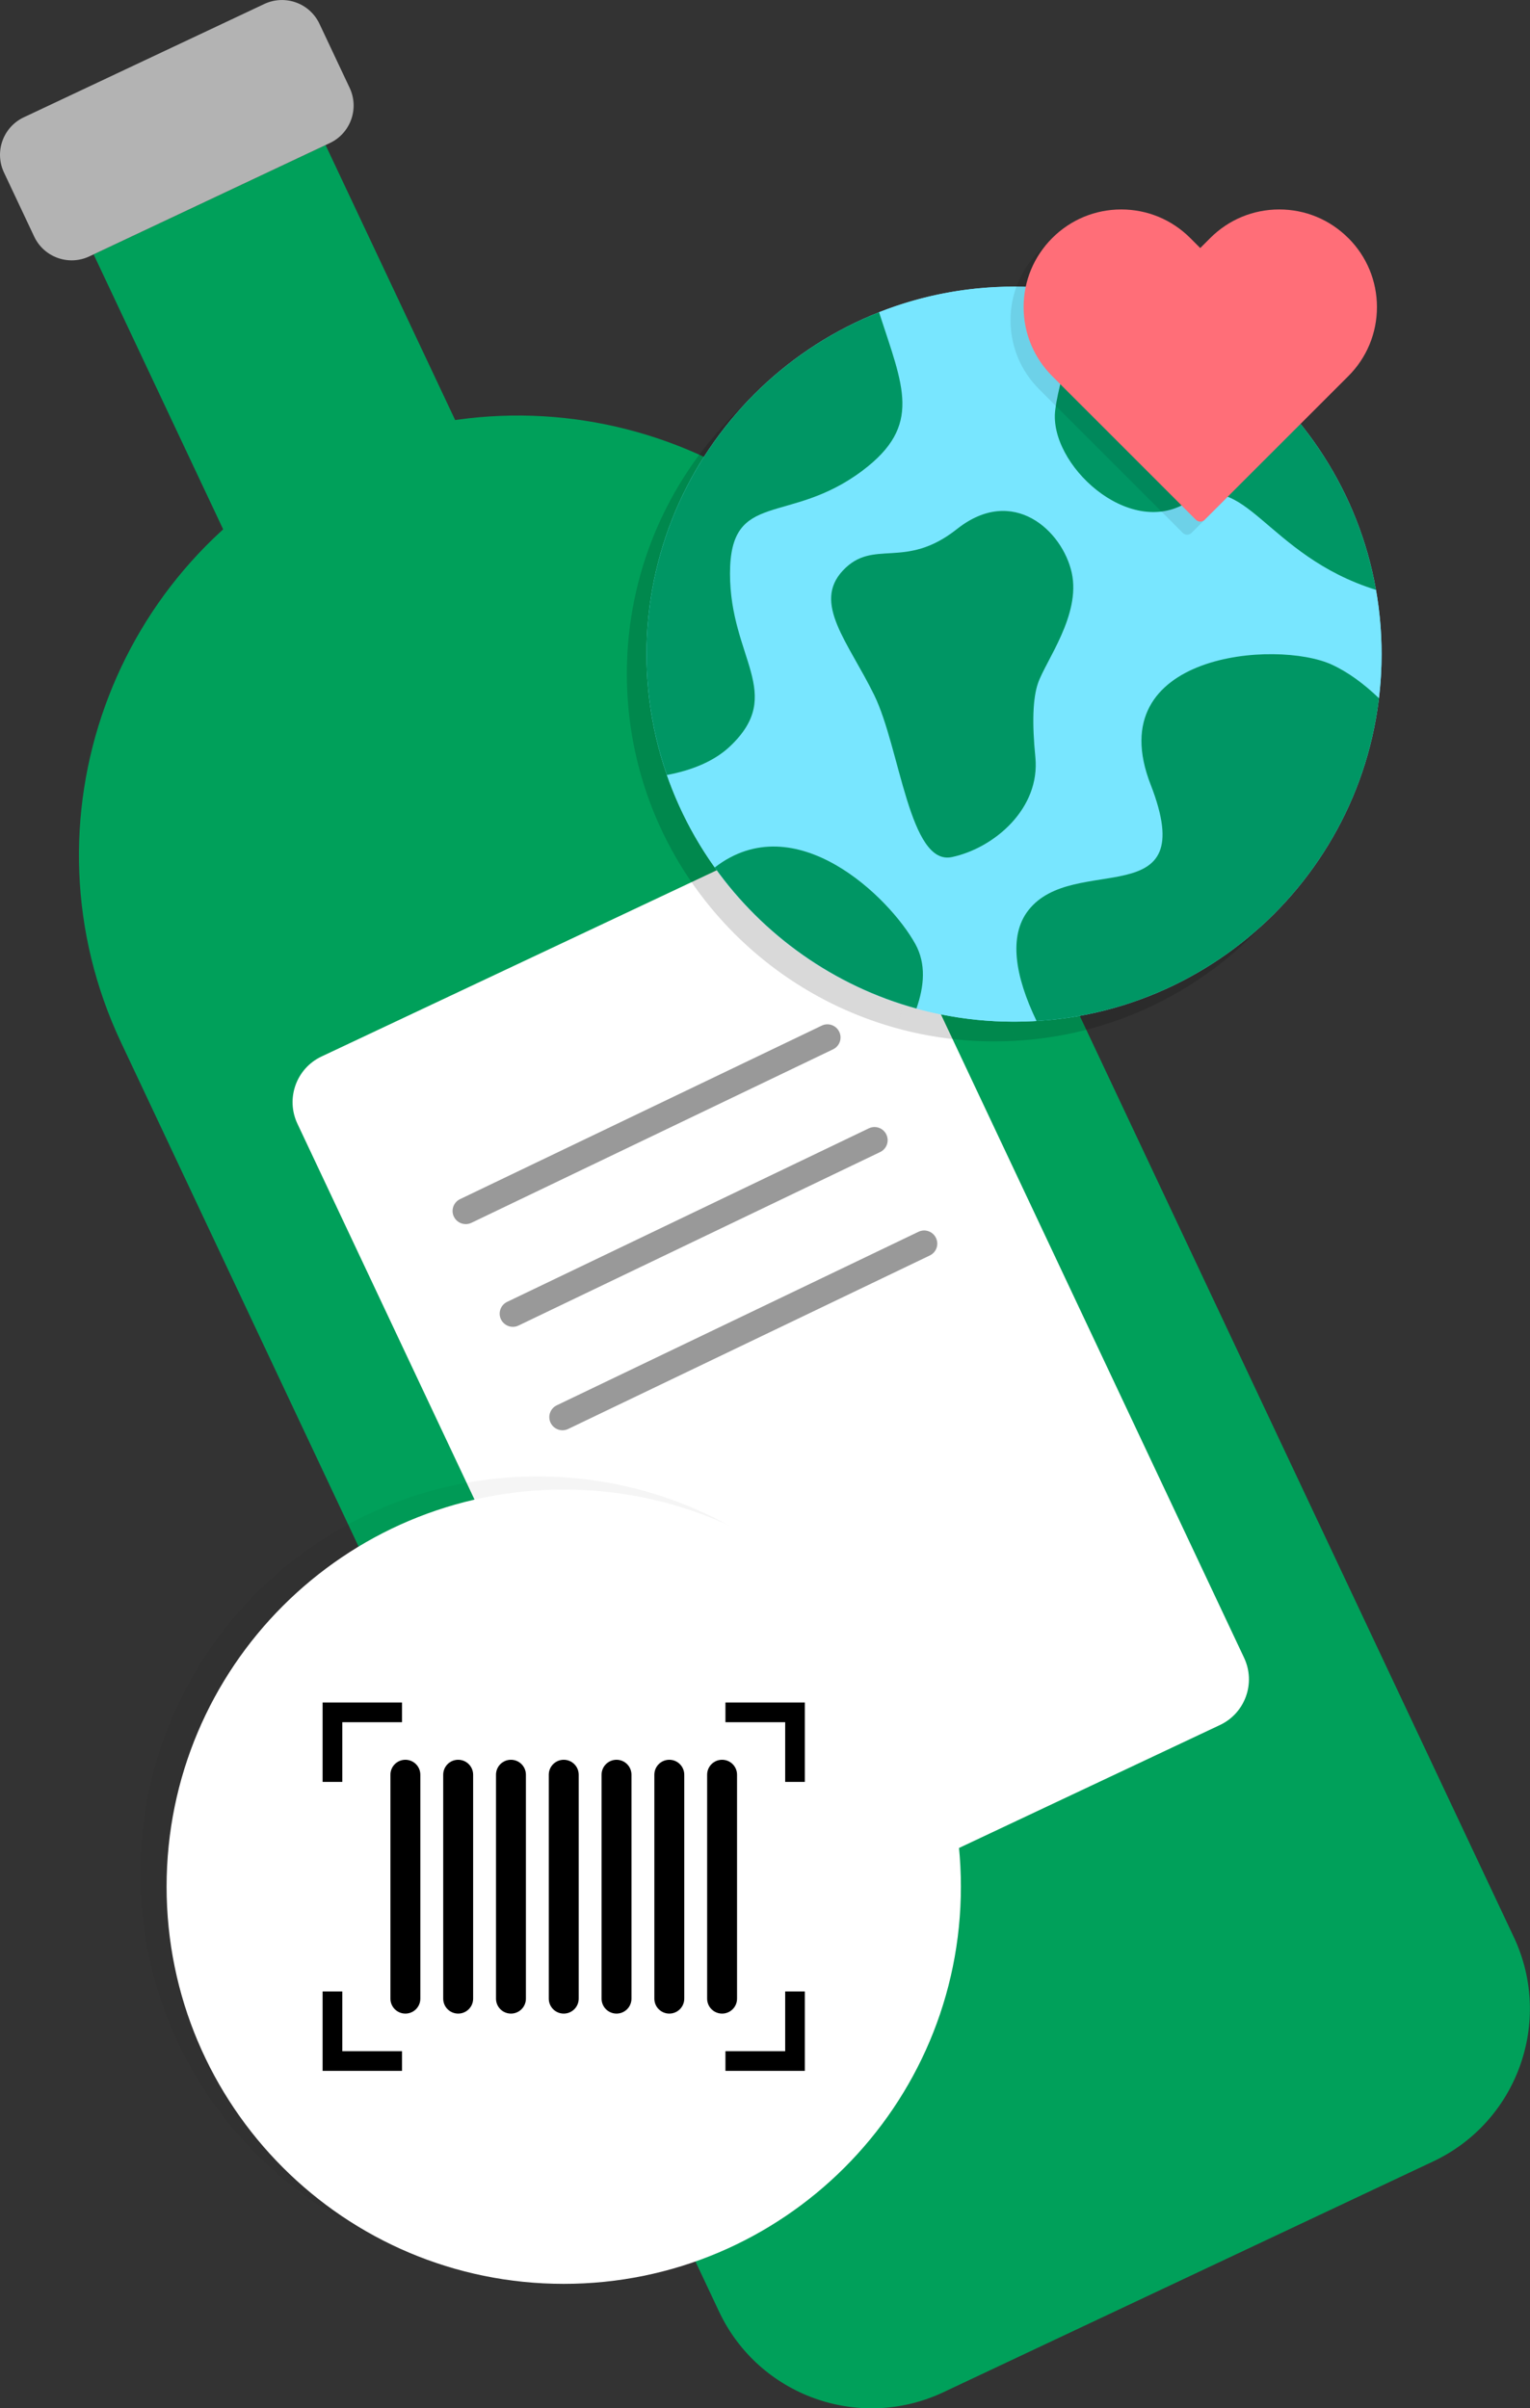 <svg xmlns="http://www.w3.org/2000/svg" width="122" height="192" fill="none" viewBox="0 0 122 192"><rect x="0" y="0" width="122" height="192" fill="#333333" stroke="none"/><g clip-path="url(#clip0_2948_16914)"><path fill="#00A05A" d="M26.394 36.474C43.881 28.235 64.772 35.74 73.013 53.228L120.71 154.436C123.872 161.146 120.991 169.159 114.28 172.321L75.224 190.722C68.513 193.884 60.499 191.003 57.337 184.293L9.64 83.085C1.4 65.6 8.907 44.713 26.396 36.473L26.394 36.474Z"/><path fill="#00A05A" d="M25.962 11.566L7.464 20.28L28.358 64.615L46.855 55.9L25.962 11.566Z"/><path fill="#B3B3B3" d="M21.076 0.317L1.897 9.353C0.246 10.131 -0.461 12.099 0.316 13.75L2.725 18.86C3.503 20.511 5.471 21.218 7.122 20.441L26.301 11.405C27.952 10.627 28.659 8.658 27.882 7.008L25.473 1.898C24.695 0.247 22.727 -0.46 21.076 0.317Z"/><path fill="#fff" d="M63.707 66.294L25.64 84.229C23.628 85.177 22.766 87.575 23.714 89.586L53.852 153.537C54.8 155.548 57.199 156.41 59.21 155.463L97.277 137.528C99.289 136.58 100.151 134.182 99.203 132.171L69.065 68.22C68.117 66.209 65.718 65.347 63.707 66.294Z"/><path fill="#999" d="M37.135 97.593C36.746 97.593 36.371 97.373 36.191 96.999C35.94 96.479 36.16 95.853 36.683 95.602L65.523 81.769C66.044 81.518 66.669 81.737 66.92 82.261C67.171 82.781 66.951 83.406 66.428 83.657L37.588 97.491C37.441 97.561 37.287 97.593 37.135 97.593Z"/><path fill="#999" d="M40.892 105.782C40.502 105.782 40.128 105.562 39.947 105.188C39.696 104.668 39.916 104.043 40.439 103.792L69.279 89.958C69.803 89.707 70.425 89.927 70.676 90.45C70.927 90.97 70.708 91.595 70.184 91.847L41.344 105.68C41.198 105.751 41.043 105.782 40.892 105.782Z"/><path fill="#999" d="M44.849 114.029C44.46 114.029 44.086 113.809 43.905 113.435C43.654 112.915 43.874 112.289 44.397 112.038L73.237 98.205C73.76 97.954 74.383 98.174 74.634 98.697C74.885 99.217 74.665 99.842 74.142 100.093L45.302 113.927C45.156 113.997 45.001 114.029 44.849 114.029Z"/><g style="mix-blend-mode:multiply" opacity=".3"><g style="mix-blend-mode:multiply" opacity=".3"><path fill="#000" d="M79.29 83.024C95.476 83.024 108.596 69.905 108.596 53.723C108.596 37.54 95.476 24.421 79.29 24.421C63.105 24.421 49.985 37.54 49.985 53.723C49.985 69.905 63.105 83.024 79.29 83.024Z"/></g><g style="mix-blend-mode:multiply" opacity=".3"><path fill="#000" d="M80.423 74.15C84.054 69.473 94.269 74.629 90.178 64.119C86.089 53.61 100.259 52.543 104.623 54.554C105.915 55.148 107.181 56.077 108.384 57.235C108.523 56.082 108.596 54.91 108.596 53.72C108.596 51.97 108.442 50.257 108.149 48.594C99.349 45.858 97.68 38.744 93.102 41.613C88.422 44.547 82.029 38.537 82.573 34.253C82.987 31.002 84.972 26.757 83.994 24.795C82.463 24.549 80.891 24.419 79.29 24.419C75.487 24.419 71.856 25.143 68.521 26.461C70.438 32.393 72.005 35.466 67.213 39.078C61.317 43.525 56.637 40.548 56.637 47.299C56.637 54.05 61.084 56.859 56.637 61.07C55.376 62.262 53.574 62.987 51.606 63.353C52.53 66.005 53.822 68.485 55.423 70.726C61.85 65.757 69.361 73.117 71.406 76.812C72.296 78.416 72.12 80.213 71.503 81.976C73.983 82.658 76.593 83.024 79.29 83.024C79.892 83.024 80.489 83.004 81.082 82.969C79.361 79.402 78.838 76.193 80.423 74.15ZM74.341 69.9C70.941 70.632 70.205 61.195 68.131 56.971C66.057 52.747 63.197 49.656 65.643 47.053C68.087 44.453 70.566 47.053 74.739 43.747C79.201 40.211 83.149 43.87 83.889 47.236C84.629 50.602 81.807 54.256 81.195 56.05C80.787 57.247 80.718 59.206 80.988 61.928C81.394 66.01 77.742 69.167 74.341 69.9Z"/></g><g style="mix-blend-mode:multiply" opacity=".3"><path fill="#000" d="M82.573 34.255C82.029 38.539 88.422 44.55 93.102 41.615C97.677 38.746 99.346 45.86 108.149 48.596C105.993 36.382 96.27 26.778 83.994 24.798C84.969 26.757 82.987 31.004 82.573 34.255Z"/></g><g style="mix-blend-mode:multiply" opacity=".3"><path fill="#000" d="M80.988 61.928C80.718 59.206 80.787 57.247 81.195 56.051C81.807 54.256 84.63 50.602 83.889 47.236C83.149 43.87 79.202 40.211 74.739 43.747C70.567 47.053 68.087 44.453 65.644 47.053C63.2 49.653 66.059 52.747 68.131 56.971C70.206 61.195 70.941 70.632 74.341 69.9C77.742 69.167 81.394 66.01 80.988 61.928Z"/></g><g style="mix-blend-mode:multiply" opacity=".3"><path fill="#000" d="M71.409 76.815C69.363 73.122 61.85 65.759 55.426 70.729C59.284 76.132 64.935 80.168 71.506 81.976C72.123 80.215 72.298 78.418 71.409 76.812V76.815Z"/></g><g style="mix-blend-mode:multiply" opacity=".3"><path fill="#000" d="M56.639 47.302C56.639 40.551 61.319 43.525 67.216 39.081C72.008 35.469 70.441 32.396 68.523 26.464C57.668 30.756 49.987 41.343 49.987 53.723C49.987 57.097 50.56 60.337 51.609 63.356C53.576 62.99 55.379 62.268 56.639 61.072C61.087 56.861 56.639 54.052 56.639 47.302Z"/></g><g style="mix-blend-mode:multiply" opacity=".3"><path fill="#000" d="M90.18 64.119C94.269 74.629 84.056 69.473 80.426 74.15C78.84 76.19 79.364 79.399 81.085 82.969C95.263 82.114 106.721 71.181 108.387 57.238C107.184 56.079 105.918 55.151 104.625 54.557C100.259 52.546 86.092 53.613 90.18 64.122V64.119Z"/></g></g><path fill="#78E6FF" d="M80.86 81.455C97.045 81.455 110.166 68.336 110.166 52.153C110.166 35.97 97.045 22.852 80.86 22.852C64.675 22.852 51.554 35.97 51.554 52.153C51.554 68.336 64.675 81.455 80.86 81.455Z"/><path fill="#78E6FF" d="M81.993 72.581C85.624 67.904 95.839 73.059 91.747 62.55C87.659 52.041 101.829 50.974 106.192 52.985C107.485 53.579 108.751 54.507 109.954 55.666C110.093 54.513 110.166 53.341 110.166 52.151C110.166 50.401 110.012 48.688 109.719 47.024C100.919 44.288 99.25 37.174 94.672 40.044C89.992 42.978 83.599 36.968 84.143 32.684C84.556 29.432 86.542 25.187 85.563 23.226C84.033 22.98 82.461 22.849 80.86 22.849C77.056 22.849 73.426 23.574 70.09 24.892C72.008 30.824 73.575 33.897 68.782 37.509C62.886 41.956 58.206 38.979 58.206 45.73C58.206 52.48 62.653 55.289 58.206 59.5C56.946 60.693 55.143 61.418 53.176 61.784C54.099 64.436 55.392 66.915 56.993 69.157C63.42 64.187 70.93 71.547 72.976 75.243C73.865 76.847 73.69 78.643 73.073 80.406C75.552 81.089 78.163 81.455 80.86 81.455C81.462 81.455 82.058 81.434 82.652 81.4C80.931 77.833 80.407 74.623 81.993 72.581ZM75.911 68.33C72.51 69.063 71.775 59.626 69.701 55.402C67.626 51.178 64.767 48.086 67.213 45.484C69.656 42.884 72.136 45.484 76.308 42.178C80.771 38.642 84.719 42.301 85.459 45.667C86.199 49.033 83.376 52.687 82.764 54.481C82.356 55.677 82.287 57.636 82.558 60.358C82.963 64.441 79.311 67.598 75.911 68.33Z"/><path fill="#009664" d="M84.143 32.686C83.599 36.97 89.992 42.981 94.672 40.046C99.247 37.177 100.916 44.291 109.718 47.027C107.563 34.812 97.84 25.208 85.563 23.228C86.539 25.187 84.556 29.435 84.143 32.686Z"/><path fill="#009664" d="M82.558 60.358C82.287 57.636 82.356 55.677 82.764 54.481C83.376 52.687 86.199 49.033 85.459 45.667C84.718 42.301 80.771 38.642 76.308 42.178C72.136 45.484 69.656 42.884 67.213 45.484C64.77 48.084 67.629 51.178 69.701 55.402C71.775 59.626 72.51 69.063 75.911 68.33C79.311 67.598 82.963 64.441 82.558 60.358Z"/><path fill="#009664" d="M72.978 75.246C70.933 71.553 63.42 64.19 56.995 69.159C60.854 74.563 66.504 78.599 73.075 80.406C73.692 78.646 73.868 76.849 72.978 75.243V75.246Z"/><path fill="#009664" d="M58.209 45.732C58.209 38.982 62.889 41.956 68.785 37.512C73.578 33.9 72.011 30.826 70.093 24.895C59.237 29.187 51.557 39.774 51.557 52.154C51.557 55.528 52.13 58.768 53.179 61.786C55.146 61.42 56.948 60.698 58.209 59.503C62.656 55.292 58.209 52.483 58.209 45.732Z"/><path fill="#009664" d="M91.75 62.55C95.838 73.059 85.626 67.904 81.995 72.581C80.41 74.621 80.933 77.83 82.654 81.4C96.833 80.545 108.29 69.612 109.957 55.669C108.753 54.51 107.487 53.581 106.195 52.988C101.829 50.976 87.661 52.044 91.75 62.553V62.55Z"/><g style="mix-blend-mode:multiply" opacity=".2"><g style="mix-blend-mode:multiply" opacity=".2"><path fill="#000" d="M42.859 181.036C60.349 181.036 74.527 166.859 74.527 149.372C74.527 131.885 60.349 117.709 42.859 117.709C25.369 117.709 11.191 131.885 11.191 149.372C11.191 166.859 25.369 181.036 42.859 181.036Z"/></g></g><path fill="#fff" d="M44.952 182.082C62.441 182.082 76.62 167.906 76.62 150.418C76.62 132.931 62.441 118.755 44.952 118.755C27.462 118.755 13.284 132.931 13.284 150.418C13.284 167.906 27.462 182.082 44.952 182.082Z"/><path fill="#000" d="M32.325 160.535C31.666 160.535 31.132 160.002 31.132 159.343V141.492C31.132 140.833 31.666 140.299 32.325 140.299C32.984 140.299 33.517 140.833 33.517 141.492V159.343C33.517 160.002 32.984 160.535 32.325 160.535Z"/><path fill="#000" d="M36.534 160.535C35.874 160.535 35.341 160.002 35.341 159.343V141.492C35.341 140.833 35.874 140.299 36.534 140.299C37.193 140.299 37.727 140.833 37.727 141.492V159.343C37.727 160.002 37.193 160.535 36.534 160.535Z"/><path fill="#000" d="M40.743 160.535C40.083 160.535 39.55 160.002 39.55 159.343V141.492C39.55 140.833 40.083 140.299 40.743 140.299C41.402 140.299 41.935 140.833 41.935 141.492V159.343C41.935 160.002 41.402 160.535 40.743 160.535Z"/><path fill="#000" d="M44.952 160.535C44.292 160.535 43.759 160.002 43.759 159.343V141.492C43.759 140.833 44.292 140.299 44.952 140.299C45.611 140.299 46.145 140.833 46.145 141.492V159.343C46.145 160.002 45.611 160.535 44.952 160.535Z"/><path fill="#000" d="M49.161 160.535C48.501 160.535 47.968 160.002 47.968 159.343V141.492C47.968 140.833 48.501 140.299 49.161 140.299C49.82 140.299 50.353 140.833 50.353 141.492V159.343C50.353 160.002 49.82 160.535 49.161 160.535Z"/><path fill="#000" d="M53.37 160.535C52.71 160.535 52.177 160.002 52.177 159.343V141.492C52.177 140.833 52.71 140.299 53.37 140.299C54.029 140.299 54.562 140.833 54.562 141.492V159.343C54.562 160.002 54.029 160.535 53.37 160.535Z"/><path fill="#000" d="M57.579 160.535C56.919 160.535 56.386 160.002 56.386 159.343V141.492C56.386 140.833 56.919 140.299 57.579 140.299C58.238 140.299 58.771 140.833 58.771 141.492V159.343C58.771 160.002 58.238 160.535 57.579 160.535Z"/><path fill="#000" d="M64.178 142.064H62.609V137.304H57.846V135.735H64.178V142.064Z"/><path fill="#000" d="M27.294 142.064H25.725V135.735H32.055V137.304H27.294V142.064Z"/><path fill="#000" d="M32.055 165.102H25.725V158.772H27.294V163.533H32.055V165.102Z"/><path fill="#000" d="M64.178 165.102H57.846V163.533H62.609V158.772H64.178V165.102Z"/><g style="mix-blend-mode:multiply" opacity=".3"><g style="mix-blend-mode:multiply" opacity=".3"><path fill="#000" d="M106.463 20.026C104.993 18.556 103.039 17.745 100.959 17.745C98.879 17.745 96.925 18.556 95.455 20.026L94.66 20.821L93.865 20.026C92.394 18.556 90.438 17.745 88.361 17.745C86.284 17.745 84.327 18.556 82.857 20.026C81.387 21.496 80.576 23.452 80.576 25.529C80.576 27.606 81.387 29.562 82.857 31.032L94.312 42.486C94.409 42.582 94.534 42.629 94.662 42.629C94.791 42.629 94.916 42.582 95.013 42.486L106.468 31.032C107.938 29.562 108.749 27.606 108.749 25.529C108.749 23.452 107.938 21.496 106.468 20.026H106.463Z"/></g></g><path fill="#FF6E78" d="M107.509 18.98C106.039 17.51 104.085 16.699 102.005 16.699C99.926 16.699 97.972 17.51 96.501 18.98L95.706 19.775L94.911 18.98C93.441 17.51 91.484 16.699 89.407 16.699C87.33 16.699 85.374 17.51 83.903 18.98C82.433 20.45 81.622 22.406 81.622 24.483C81.622 26.56 82.433 28.516 83.903 29.986L95.358 41.439C95.455 41.536 95.581 41.583 95.709 41.583C95.837 41.583 95.963 41.536 96.059 41.439L107.514 29.986C108.985 28.516 109.795 26.56 109.795 24.483C109.795 22.406 108.985 20.45 107.514 18.98H107.509Z"/></g><defs><clipPath id="clip0_2948_16914"><rect width="122" height="192" fill="#fff"/></clipPath></defs></svg>